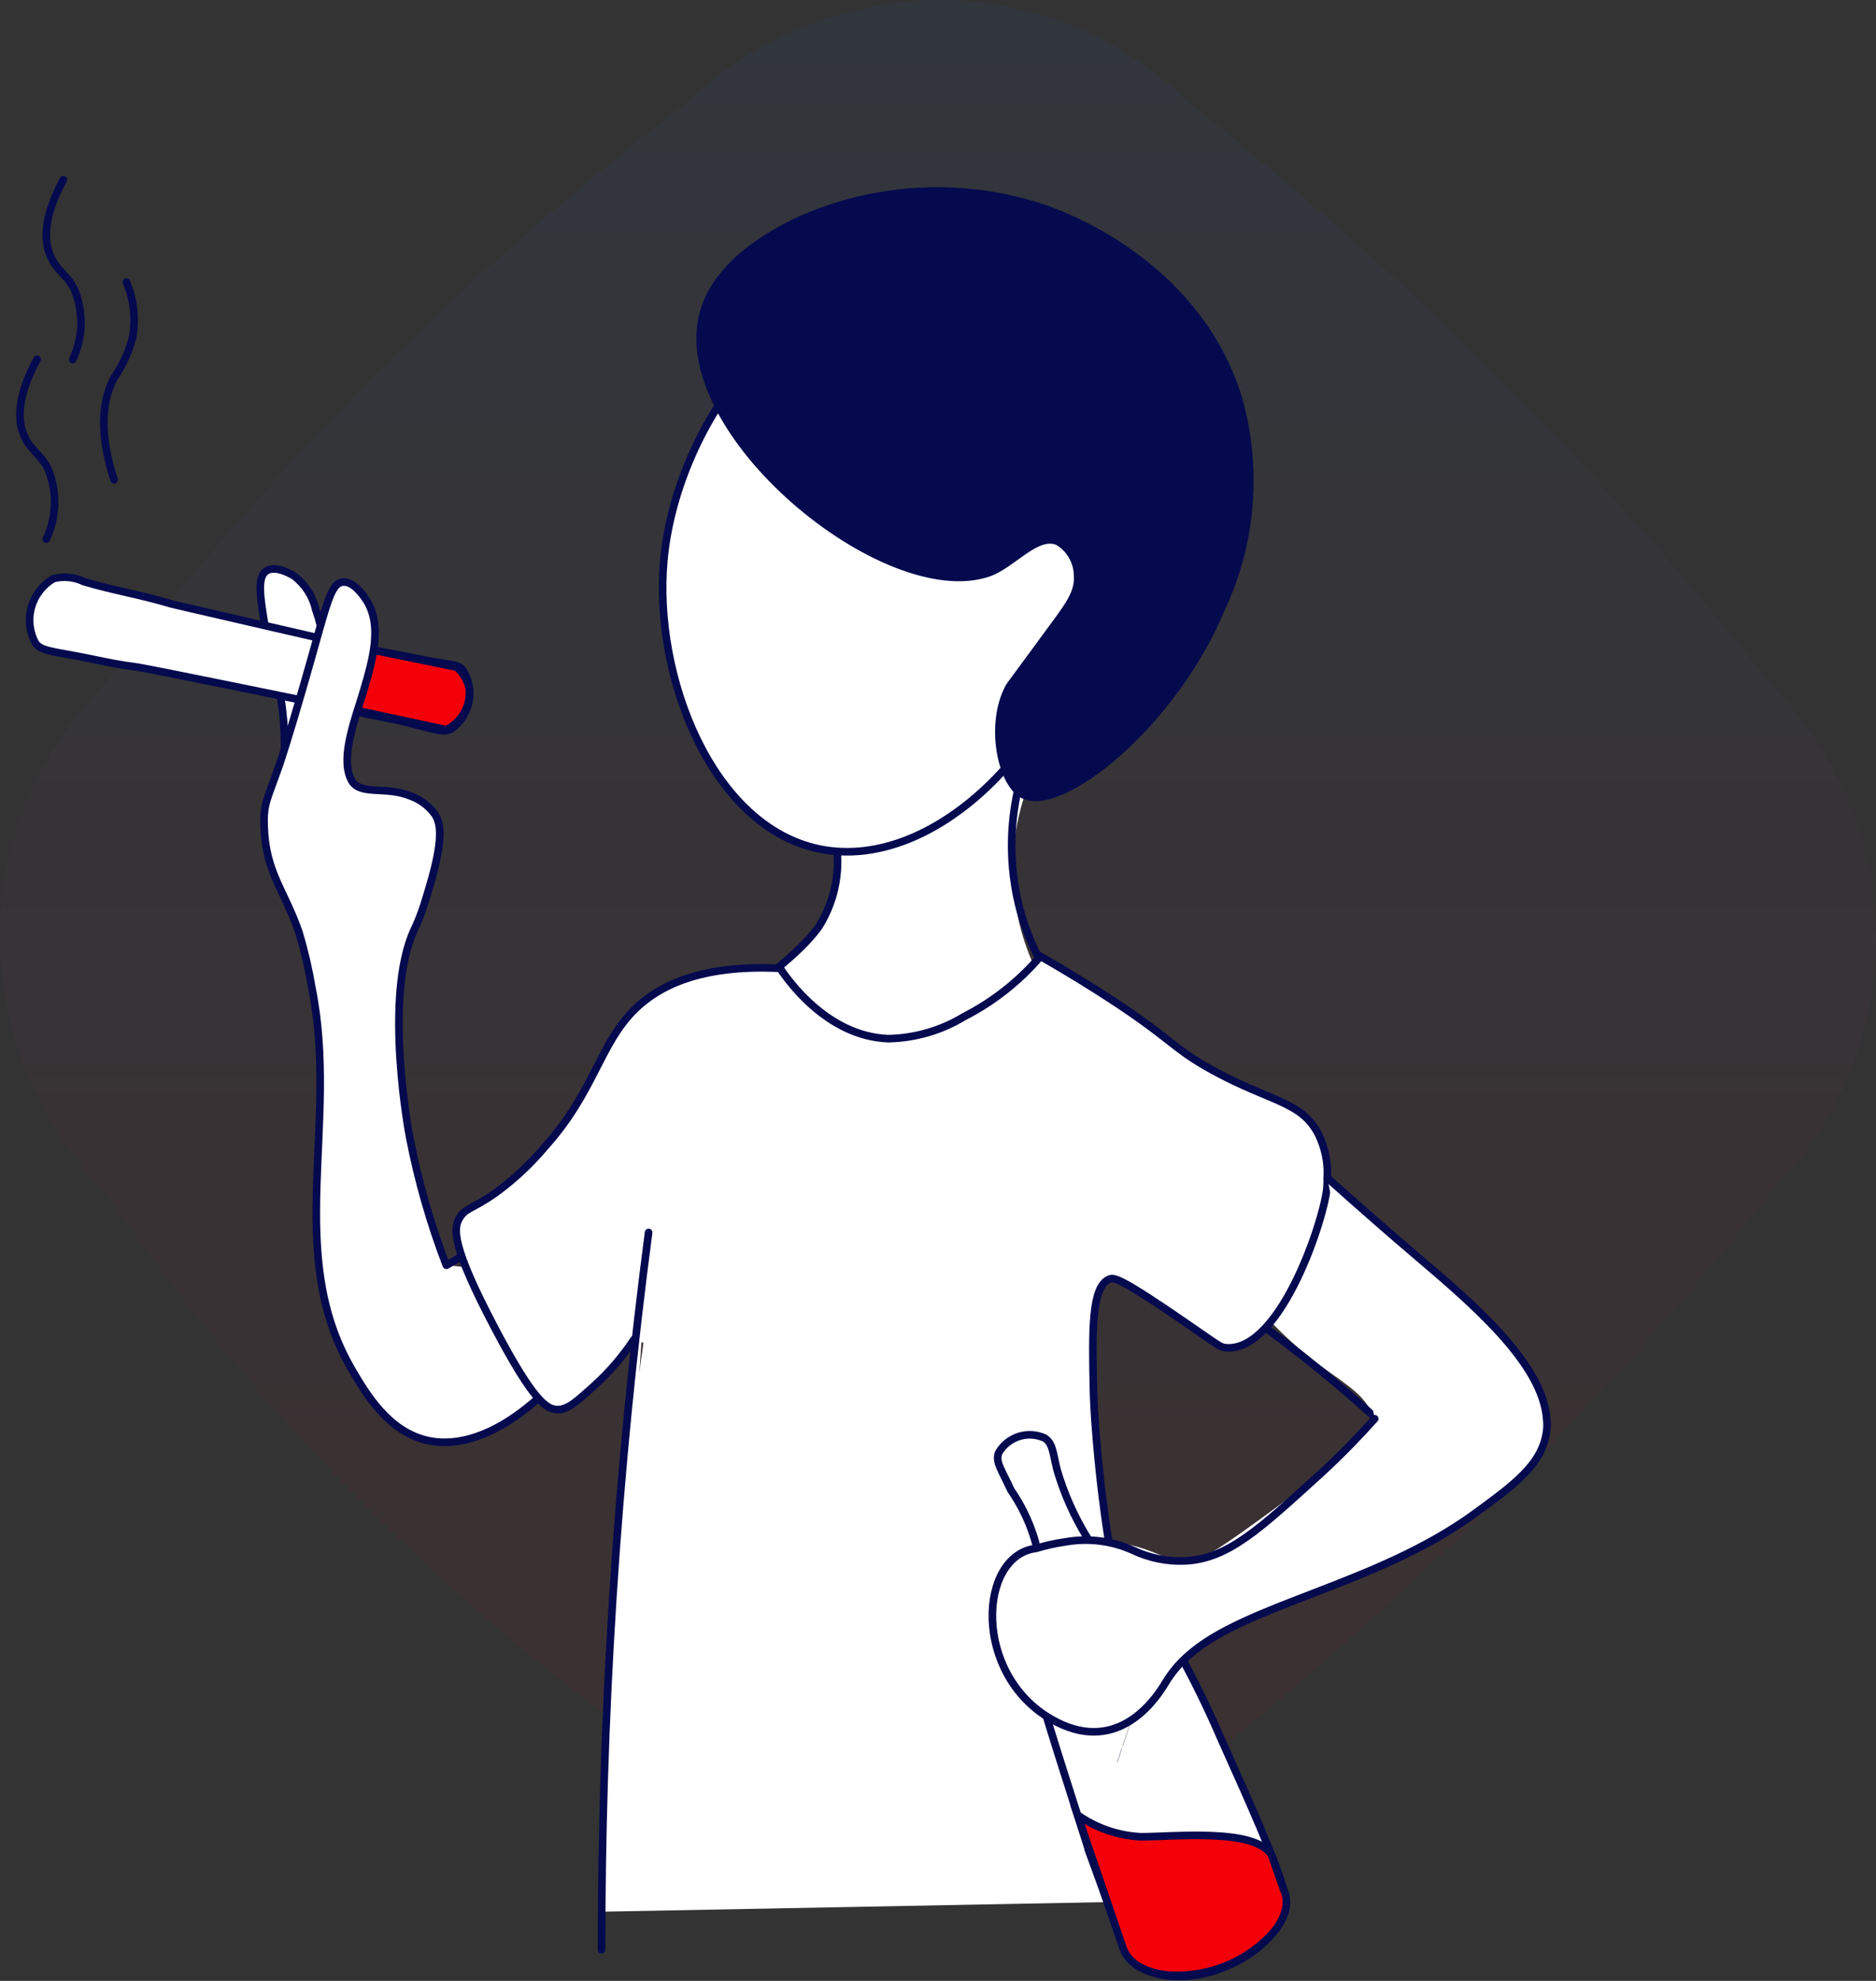 <svg width="54" height="57" viewBox="0 0 54 57" fill="none" xmlns="http://www.w3.org/2000/svg">
<rect x="0" y="0" width="54" height="57" fill="#333333" stroke="none"/>
<path opacity="0.05" d="M19.73 50.995C13.169 46.497 7.497 40.825 2.998 34.265C1.098 32.32 0.024 29.715 3.26102e-05 26.996C-0.003 25.647 0.26 24.31 0.774 23.063C1.289 21.816 2.045 20.682 2.998 19.728C7.798 13.425 13.426 7.798 19.73 2.999C21.675 1.099 24.28 0.024 27 3.24424e-05C28.349 -0.003 29.686 0.26 30.933 0.775C32.181 1.289 33.314 2.045 34.268 2.999C40.484 7.898 46.1 13.513 51 19.728C52.902 21.672 53.977 24.277 54 26.996C54.003 28.346 53.74 29.683 53.225 30.93C52.711 32.177 51.954 33.311 51 34.265C46.105 40.485 40.489 46.101 34.268 50.995C33.03 52.214 31.51 53.109 29.844 53.602C28.918 53.871 27.959 54.005 26.995 54C25.784 53.972 24.587 53.738 23.456 53.308C22.075 52.786 20.81 52.001 19.73 50.995Z" fill="url(#paint0_linear_0_3404)"/>
<path d="M8.156 23.106C7.953 23.052 8.372 21.963 8.089 20.132C8.016 19.655 7.947 19.464 7.828 18.964C7.655 18.238 7.646 18.142 7.623 17.997C7.487 17.169 7.395 16.604 7.67 16.426C7.945 16.248 8.433 16.553 8.469 16.576C8.783 16.816 9.003 17.159 9.089 17.545C9.296 18.138 9.398 18.762 9.389 19.39C9.394 19.638 9.383 19.886 9.356 20.132C9.184 21.733 8.396 23.167 8.156 23.106Z" fill="white" stroke="#050A4E" stroke-width="0.219" stroke-miterlimit="10" stroke-linecap="round"/>
<path d="M13.309 19.259C13.489 19.53 13.557 19.86 13.498 20.18C13.439 20.501 13.258 20.785 12.993 20.974C12.745 21.097 12.541 20.993 11.671 20.779C11.189 20.661 10.697 20.587 10.216 20.472C9.734 20.356 8.805 20.168 6.957 19.793C5.046 19.404 4.091 19.211 3.832 19.178C3.254 19.107 2.688 18.963 2.115 18.86C1.378 18.729 1.18 18.699 1.026 18.516C0.851 18.199 0.806 17.826 0.903 17.477C0.999 17.128 1.228 16.83 1.542 16.648C1.834 16.574 2.143 16.605 2.415 16.737C3.232 16.982 4.081 17.121 4.898 17.368C4.967 17.389 5.747 17.568 7.305 17.927C10.629 18.695 10.843 18.738 11.181 18.79C11.606 18.856 12.023 18.964 12.447 19.033C13.038 19.13 13.175 19.13 13.309 19.259Z" fill="white" stroke="#050A4E" stroke-width="0.219" stroke-miterlimit="10" stroke-linecap="round"/>
<path d="M9.411 18.436C9.535 18.752 9.558 19.1 9.478 19.43C9.406 19.712 9.263 19.971 9.061 20.182L12.844 20.996C13.058 20.893 13.236 20.728 13.355 20.523C13.474 20.318 13.528 20.081 13.511 19.845C13.469 19.592 13.339 19.363 13.144 19.198L9.411 18.436Z" fill="#F40009" stroke="#050A4E" stroke-width="0.219" stroke-miterlimit="10" stroke-linecap="round"/>
<path d="M23.666 22.693C23.974 23.29 24.13 23.953 24.12 24.624C24.11 25.295 23.935 25.953 23.61 26.54C23.285 27.128 22.821 27.626 22.258 27.991C21.695 28.356 21.05 28.577 20.382 28.633C18.387 37.284 17.367 46.131 17.343 55.008L33.265 54.705C32.736 53.481 32.417 52.176 32.323 50.846C32.295 50.207 32.306 49.568 32.354 48.931C32.374 48.264 32.386 46.71 31.503 41.821C30.955 38.778 30.955 39.419 30.835 38.388C30.396 34.649 31.328 32.902 30.348 29.667C29.956 28.371 29.679 27.6 29.679 27.6C29.286 26.66 29.111 25.644 29.166 24.626C29.221 23.609 29.506 22.617 29.998 21.725L23.666 22.693Z" fill="white"/>
<path d="M17.933 36.99C16.284 40.064 14.071 41.814 12.338 41.455C11.19 41.216 10.539 40.11 10.138 39.427C8.172 36.086 9.766 32.354 8.979 28.431C8.888 27.892 8.765 27.359 8.608 26.836C8.183 25.597 7.642 25.115 7.602 23.753C7.582 23.116 7.694 23.009 8.04 22.015C8.095 21.858 8.324 21.16 8.733 19.744C9.397 17.451 9.493 16.794 9.862 16.75C10.177 16.712 10.465 17.15 10.532 17.248C11.013 17.976 10.739 18.951 10.467 19.873C10.242 20.634 9.795 21.753 10.092 22.403C10.104 22.43 10.118 22.456 10.133 22.482C10.405 22.895 11.105 22.61 11.822 22.907C12.101 23.008 12.344 23.19 12.518 23.431C12.656 23.644 12.797 24.03 12.389 25.425C12.263 25.855 12.183 26.128 12.07 26.412C11.998 26.595 11.934 26.726 11.925 26.746C11.015 28.7 11.791 32.722 11.791 32.722C12.034 33.977 12.386 35.209 12.845 36.402" fill="white"/>
<path d="M17.933 36.99C16.284 40.064 14.071 41.814 12.338 41.455C11.19 41.216 10.539 40.11 10.138 39.427C8.172 36.086 9.766 32.354 8.979 28.431C8.888 27.892 8.765 27.359 8.608 26.836C8.183 25.597 7.642 25.115 7.602 23.753C7.582 23.116 7.694 23.009 8.04 22.015C8.095 21.858 8.324 21.16 8.733 19.744C9.397 17.451 9.493 16.794 9.862 16.75C10.177 16.712 10.465 17.15 10.532 17.248C11.013 17.976 10.739 18.951 10.467 19.873C10.242 20.634 9.795 21.753 10.092 22.403C10.104 22.43 10.118 22.456 10.133 22.482C10.405 22.895 11.105 22.61 11.822 22.907C12.101 23.008 12.344 23.19 12.518 23.431C12.656 23.644 12.797 24.03 12.389 25.425C12.263 25.855 12.183 26.128 12.07 26.412C11.998 26.595 11.934 26.726 11.925 26.746C11.015 28.7 11.791 32.722 11.791 32.722C12.034 33.977 12.386 35.209 12.845 36.402" stroke="#050A4E" stroke-width="0.219" stroke-miterlimit="10" stroke-linecap="round"/>
<path d="M35.578 36.806C36.251 37.76 37.072 38.601 38.009 39.298C38.691 39.799 39.544 40.297 39.467 40.848C39.439 41.044 39.303 41.161 39.042 41.396C37.33 42.924 38.326 42.199 37.522 42.794C35.57 44.24 34.585 44.962 34.178 44.951C33.516 44.934 33.411 44.598 32.021 44.344C31.559 44.259 31.092 44.209 30.623 44.191C31.301 46.025 31.98 47.858 32.659 49.691C33.157 48.816 33.805 48.034 34.573 47.382C36.55 45.718 38.02 46.09 40.772 44.586C42.293 43.756 44.493 42.554 44.57 40.879C44.61 40.012 44.066 39.344 41.774 37.142C40.089 35.52 38.523 34.091 37.125 32.857L35.578 36.806Z" fill="white"/>
<path d="M24.031 24.059C24.223 24.952 24.059 25.884 23.575 26.657C22.775 27.804 20.293 29.352 20.11 29.52C20.061 29.565 20.015 29.61 20.015 29.61C19.925 29.701 19.865 29.781 19.147 30.518C17.764 31.935 17.657 31.968 16.809 32.844C15.696 33.996 15.334 34.5 14.763 35.028C14.507 35.266 14.282 35.439 14.144 35.545C13.735 35.862 13.305 36.149 12.855 36.405" stroke="#050A4E" stroke-width="0.219" stroke-miterlimit="10" stroke-linecap="round"/>
<path d="M39.576 40.782C36.92 38.381 33.962 36.338 30.777 34.703" stroke="#050A4E" stroke-width="0.219" stroke-miterlimit="10" stroke-linecap="round"/>
<path d="M1.334 15.512C1.483 15.196 1.563 14.852 1.571 14.502C1.579 14.153 1.513 13.806 1.378 13.483C1.164 13.067 0.896 12.967 0.712 12.578C0.522 12.175 0.438 11.498 1.068 10.336" stroke="#050A4E" stroke-width="0.219" stroke-miterlimit="10" stroke-linecap="round"/>
<path d="M2.093 10.346C2.241 10.03 2.322 9.686 2.33 9.337C2.337 8.987 2.272 8.64 2.137 8.318C1.922 7.901 1.655 7.802 1.471 7.412C1.281 7.01 1.196 6.332 1.826 5.17" stroke="#050A4E" stroke-width="0.219" stroke-miterlimit="10" stroke-linecap="round"/>
<path d="M3.283 13.806C2.795 12.309 2.995 11.417 3.283 10.874C3.528 10.52 3.708 10.126 3.817 9.71C3.913 9.172 3.851 8.618 3.639 8.115" stroke="#050A4E" stroke-width="0.219" stroke-miterlimit="10" stroke-linecap="round"/>
<path d="M31.279 17.089C30.793 21.146 26.969 25.136 23.576 24.427C20.482 23.78 18.803 19.448 19.109 16.116C19.457 12.325 22.542 8.037 25.988 8.366C29.357 8.686 31.731 13.295 31.279 17.089Z" fill="white" stroke="#050A4E" stroke-width="0.219" stroke-miterlimit="10"/>
<path d="M20.269 8.934C19.227 12.354 25.485 17.517 28.461 16.481C29.144 16.243 29.837 15.314 30.458 15.583C30.624 15.683 30.762 15.823 30.86 15.99C30.958 16.157 31.013 16.347 31.019 16.54C31.056 17.016 30.804 17.371 30.411 17.908C29.168 19.607 29.076 19.717 29.044 19.772V19.777C28.475 20.826 28.81 22.518 29.441 22.861C30.509 23.443 33.749 20.874 35.154 17.514C36.044 15.613 36.217 13.454 35.639 11.436C34.479 7.755 31.001 6.335 30.09 6.009C27.786 5.229 25.272 5.342 23.047 6.324C20.931 7.308 20.425 8.42 20.269 8.934Z" fill="#050A4E" stroke="#050A4E" stroke-width="0.219" stroke-miterlimit="10"/>
<path d="M33.603 56.013C33.384 55.262 33.171 54.487 32.965 53.688C32.649 52.46 32.375 51.27 32.142 50.118" fill="white"/>
<path d="M33.603 56.013C33.384 55.262 33.171 54.487 32.965 53.688C32.649 52.46 32.375 51.27 32.142 50.118" stroke="#050A4E" stroke-width="0.219" stroke-miterlimit="10" stroke-linecap="round"/>
<path d="M18.26 38.532C18.259 38.532 18.257 38.533 18.256 38.534C18.255 38.535 18.255 38.536 18.255 38.538L18.249 38.543C17.924 39.034 17.539 39.482 17.102 39.877C16.599 40.331 16.348 40.558 16.054 40.56C15.74 40.56 15.363 40.341 14.231 38.19C12.991 35.833 13.049 35.344 13.228 35.045C13.407 34.747 13.595 34.799 14.276 34.316C14.799 33.934 15.273 33.49 15.689 32.995C17.115 31.412 17.256 30.029 18.287 29.029C18.936 28.4 20.119 27.747 22.454 27.863C22.646 28.149 23.786 29.821 25.568 29.887C26.341 29.872 27.096 29.652 27.756 29.25C28.593 28.822 29.338 28.234 29.949 27.518C30.326 27.734 30.886 28.061 31.551 28.482C33.773 29.889 33.664 30.119 34.923 30.806C36.589 31.715 37.456 31.684 37.948 32.633C38.141 33.024 38.23 33.459 38.205 33.894C38.205 33.894 38.205 34.014 38.2 34.135C38.151 34.97 36.895 38.883 35.303 38.783C35.12 38.771 35.081 38.716 34.118 38.054C32.248 36.767 32.066 36.752 31.931 36.808C31.415 37.02 31.44 38.295 31.474 39.968C31.479 40.188 31.492 40.636 31.566 41.487C31.667 42.667 31.799 43.626 31.9 44.283" fill="white"/>
<path d="M18.26 38.532C18.259 38.532 18.257 38.533 18.256 38.534C18.255 38.535 18.255 38.536 18.255 38.538L18.249 38.543C17.924 39.034 17.539 39.482 17.102 39.877C16.599 40.331 16.348 40.558 16.054 40.56C15.74 40.56 15.363 40.341 14.231 38.19C12.991 35.833 13.049 35.344 13.228 35.045C13.407 34.747 13.595 34.799 14.276 34.316C14.799 33.934 15.273 33.49 15.689 32.995C17.115 31.412 17.256 30.029 18.287 29.029C18.936 28.4 20.119 27.747 22.454 27.863C22.646 28.149 23.786 29.821 25.568 29.887C26.341 29.872 27.096 29.652 27.756 29.25C28.593 28.822 29.338 28.234 29.949 27.518C30.326 27.734 30.886 28.061 31.551 28.482C33.773 29.889 33.664 30.119 34.923 30.806C36.589 31.715 37.456 31.684 37.948 32.633C38.141 33.024 38.23 33.459 38.205 33.894C38.205 33.894 38.205 34.014 38.2 34.135C38.151 34.97 36.895 38.883 35.303 38.783C35.12 38.771 35.081 38.716 34.118 38.054C32.248 36.767 32.066 36.752 31.931 36.808C31.415 37.02 31.44 38.295 31.474 39.968C31.479 40.188 31.492 40.636 31.566 41.487C31.667 42.667 31.799 43.626 31.9 44.283" stroke="#050A4E" stroke-width="0.219" stroke-miterlimit="10" stroke-linecap="round"/>
<path d="M33.481 46.739C33.267 46.379 33 46.053 32.687 45.774C32.149 45.362 31.688 44.859 31.322 44.288C30.932 43.664 30.63 42.99 30.424 42.284C30.306 41.801 30.306 41.528 30.067 41.378C29.834 41.272 29.569 41.257 29.325 41.335C29.08 41.414 28.874 41.581 28.746 41.803C28.646 42.068 28.822 42.274 29.1 42.88C29.525 43.494 29.808 44.195 29.927 44.932C30.01 45.634 29.968 46.345 29.803 47.032C29.66 47.977 29.84 48.537 30.8 51.549C30.999 52.175 31.172 52.722 31.325 53.199" fill="white"/>
<path d="M33.481 46.739C33.267 46.379 33 46.053 32.687 45.774C32.149 45.362 31.688 44.859 31.322 44.288C30.932 43.664 30.63 42.99 30.424 42.284C30.306 41.801 30.306 41.528 30.067 41.378C29.834 41.272 29.569 41.257 29.325 41.335C29.08 41.414 28.874 41.581 28.746 41.803C28.646 42.068 28.822 42.274 29.1 42.88C29.525 43.494 29.808 44.195 29.927 44.932C30.01 45.634 29.968 46.345 29.803 47.032C29.66 47.977 29.84 48.537 30.8 51.549C30.999 52.175 31.172 52.722 31.325 53.199" stroke="#050A4E" stroke-width="0.219" stroke-miterlimit="10" stroke-linecap="round"/>
<path d="M31.325 53.219C32.372 56.07 32.416 56.388 32.83 56.615C34.132 57.333 36.348 56.465 36.941 55.126C37.13 54.701 37.099 54.359 35.144 50.027C34.663 48.904 34.108 47.813 33.481 46.764" fill="white"/>
<path d="M31.325 53.219C32.372 56.07 32.416 56.388 32.83 56.615C34.132 57.333 36.348 56.465 36.941 55.126C37.13 54.701 37.099 54.359 35.144 50.027C34.663 48.904 34.108 47.813 33.481 46.764" stroke="#050A4E" stroke-width="0.219" stroke-miterlimit="10" stroke-linecap="round"/>
<path d="M31.018 52.226C31.554 52.603 32.185 52.82 32.84 52.852C33.821 52.852 36.129 52.596 36.602 53.378L36.948 54.372C36.948 54.372 37.3 54.937 36.541 55.727C36.18 56.093 35.748 56.38 35.271 56.571C34.794 56.763 34.282 56.853 33.768 56.839C33.768 56.839 32.645 56.839 32.337 56.089L31.018 52.226Z" fill="#F40009" stroke="#050A4E" stroke-width="0.219" stroke-miterlimit="10" stroke-linecap="round"/>
<path d="M38.207 33.894C39.265 34.842 40.114 35.577 40.674 36.054C42.286 37.43 44.413 39.19 44.523 40.851C44.534 40.951 44.534 41.052 44.523 41.152C44.413 42.123 43.59 42.72 42.456 43.548C39.627 45.615 35.838 46.163 34.199 47.644L34.144 47.692C33.908 47.908 33.705 48.157 33.541 48.432C33.139 49.102 32.042 50.486 30.27 49.474C27.986 48.169 28.162 44.759 29.818 44.555C30.095 44.472 30.377 44.409 30.663 44.368C31.321 44.251 32 44.334 32.61 44.608C33.083 44.834 33.604 44.939 34.127 44.914C35.355 44.848 36.259 43.998 37.997 42.419C38.688 41.789 39.214 41.219 39.571 40.824" fill="white"/>
<path d="M38.207 33.894C39.265 34.842 40.114 35.577 40.674 36.054C42.286 37.43 44.413 39.19 44.523 40.851C44.534 40.951 44.534 41.052 44.523 41.152C44.413 42.123 43.59 42.72 42.456 43.548C39.627 45.615 35.838 46.163 34.199 47.644L34.144 47.692C33.908 47.908 33.705 48.157 33.541 48.432C33.139 49.102 32.042 50.486 30.27 49.474C27.986 48.169 28.162 44.759 29.818 44.555C30.095 44.472 30.377 44.409 30.663 44.368C31.321 44.251 32 44.334 32.61 44.608C33.083 44.834 33.604 44.939 34.127 44.914C35.355 44.848 36.259 43.998 37.997 42.419C38.688 41.789 39.214 41.219 39.571 40.824" stroke="#050A4E" stroke-width="0.219" stroke-miterlimit="10" stroke-linecap="round"/>
<path d="M29.303 22.71C29.055 23.795 29.06 24.923 29.317 26.007C29.439 26.509 29.616 26.995 29.845 27.459" stroke="#050A4E" stroke-width="0.219" stroke-miterlimit="10" stroke-linecap="round"/>
<path d="M18.67 35.463C18.235 38.753 17.877 42.267 17.639 45.983C17.411 49.535 17.315 52.915 17.316 56.102" fill="white"/>
<path d="M18.67 35.463C18.235 38.753 17.877 42.267 17.639 45.983C17.411 49.535 17.315 52.915 17.316 56.102" stroke="#050A4E" stroke-width="0.219" stroke-miterlimit="10" stroke-linecap="round"/>
<defs>
<linearGradient id="paint0_linear_0_3404" x1="27" y1="0" x2="27" y2="54" gradientUnits="userSpaceOnUse">
<stop stop-color="#1778F2"/>
<stop offset="1" stop-color="#F40009"/>
</linearGradient>
</defs>
</svg>
